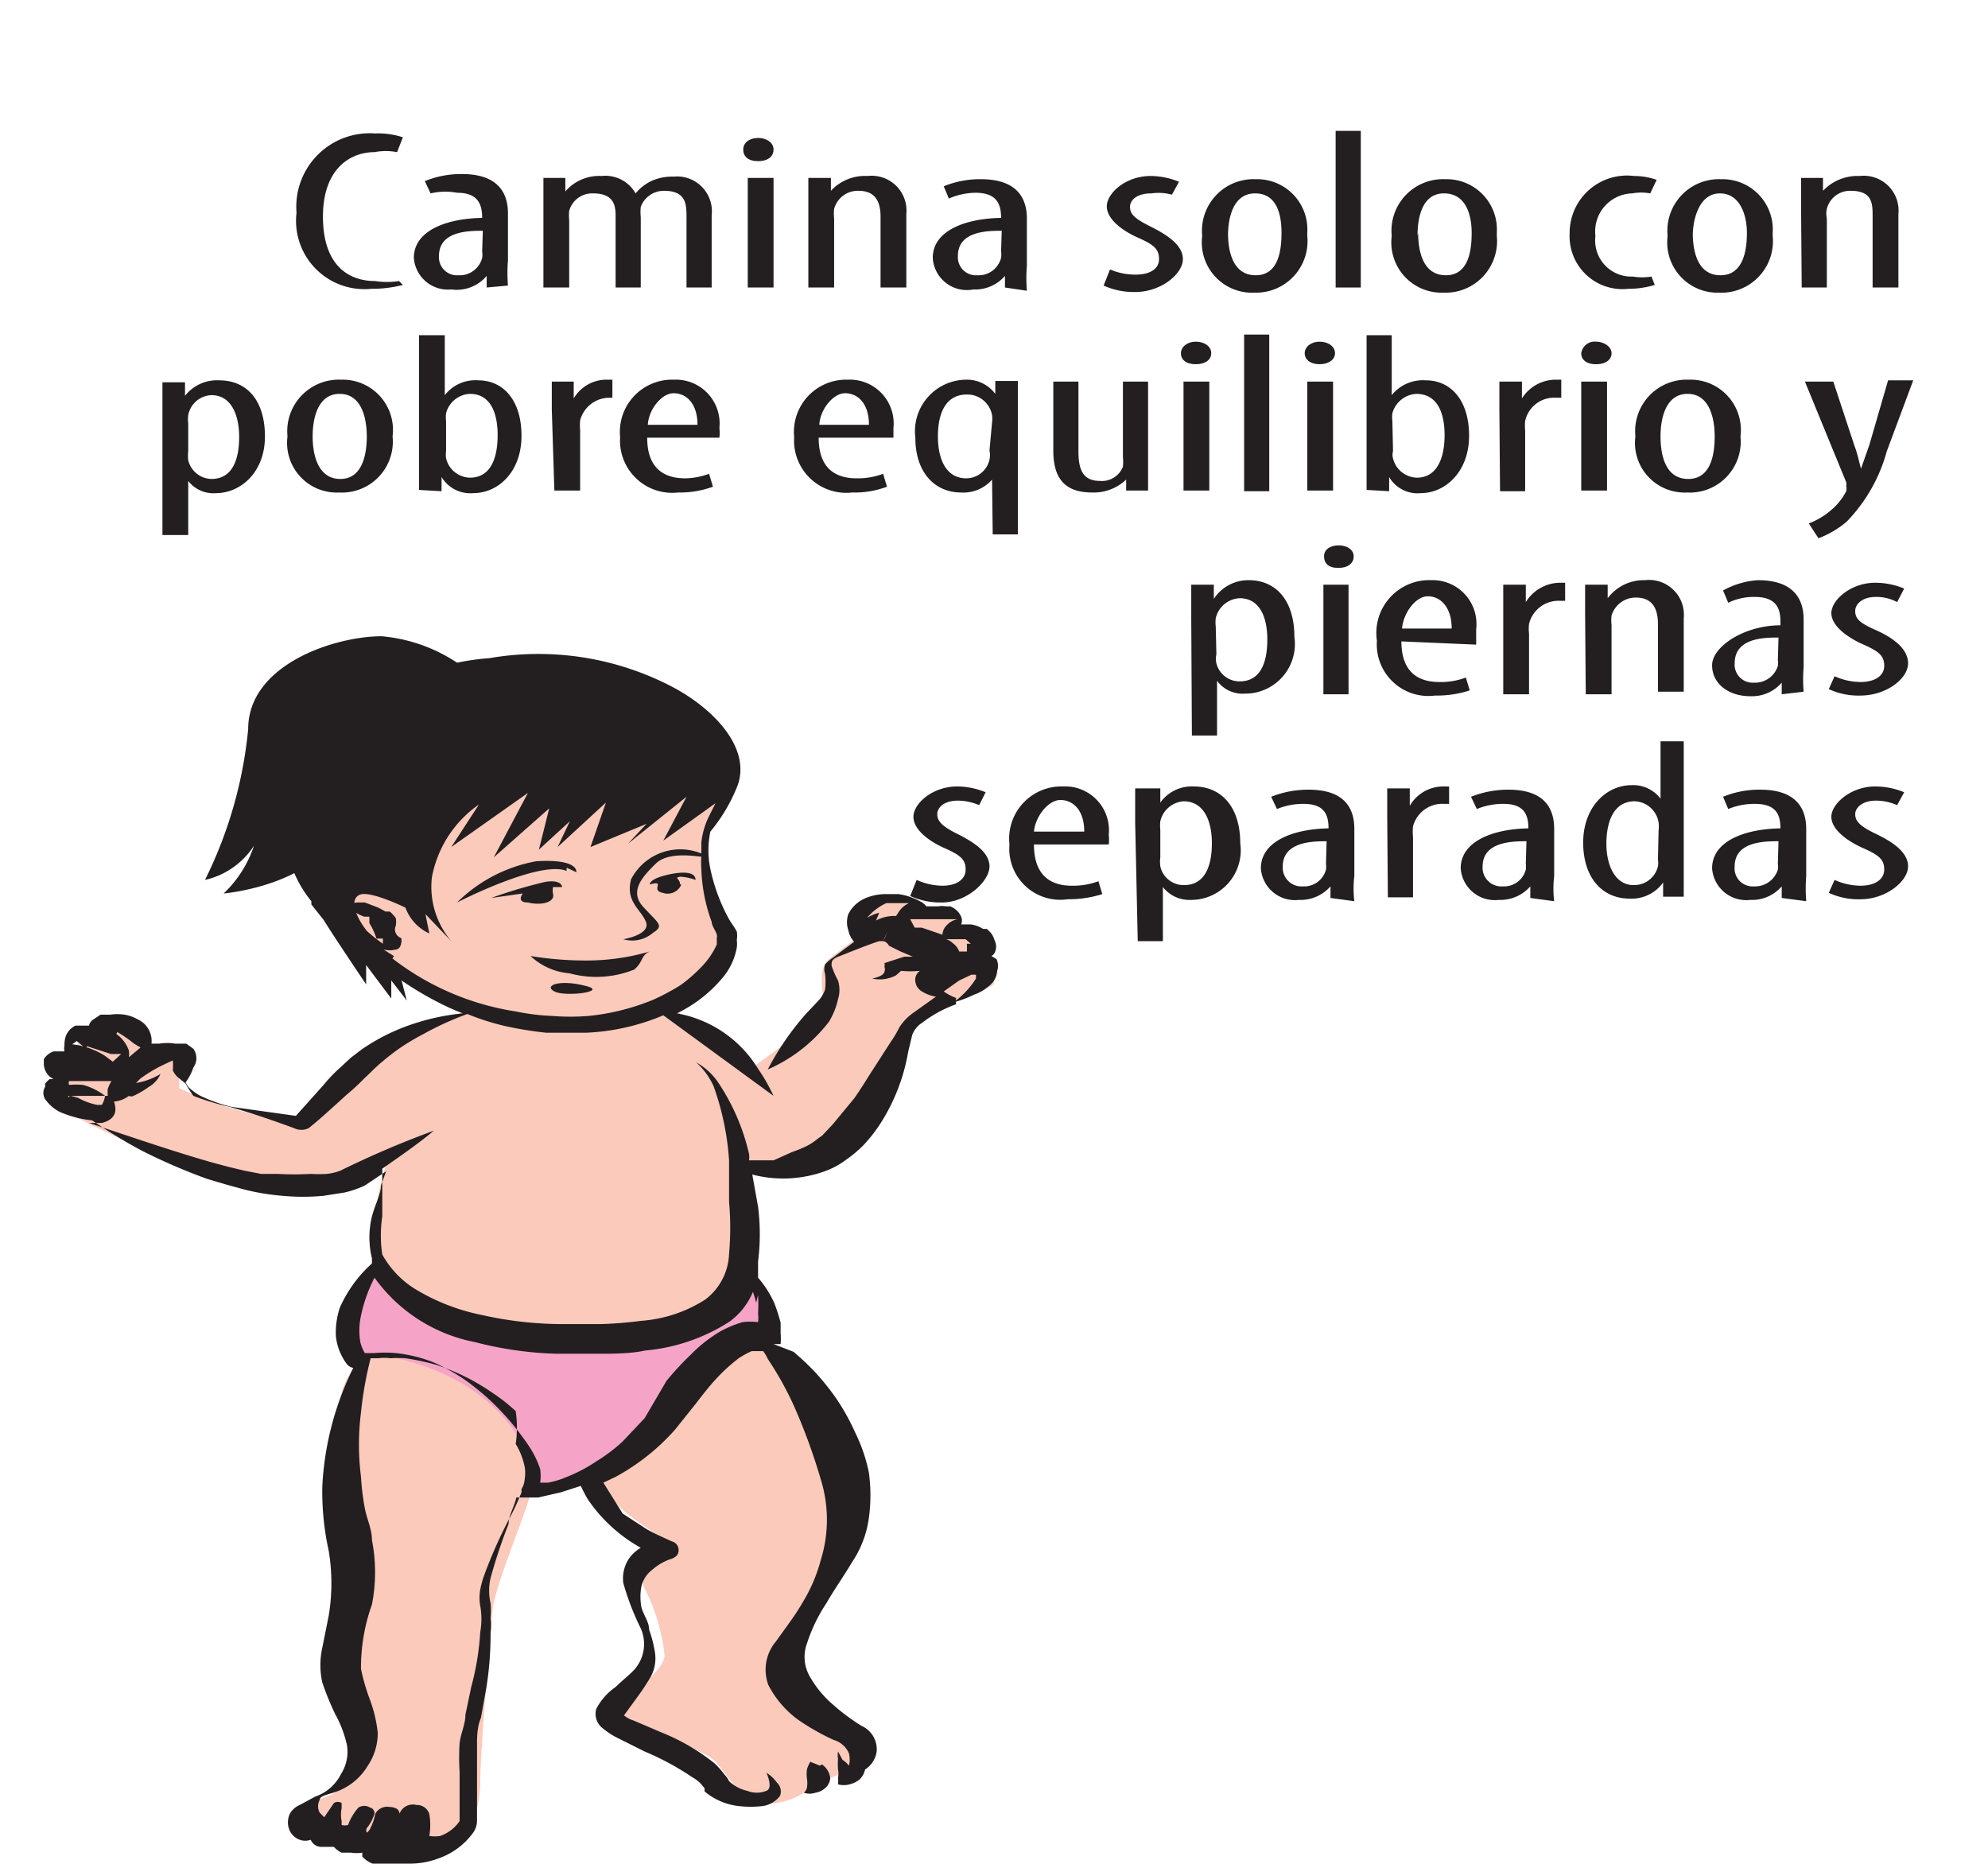 <svg id="Capa_1" data-name="Capa 1" xmlns="http://www.w3.org/2000/svg" viewBox="0 0 30.84 28.91"><defs><style>.cls-1{fill:#f5a4c7;}.cls-2{fill:#fbcabb;}.cls-3{fill:#231f20;}</style></defs><title>1-12meses</title><path class="cls-1" d="M6.84,18.94s-1.3.51-1.41,1.39,1.09,1.94,1.09,1.94a3.34,3.34,0,0,0,2,.79,14.55,14.55,0,0,0,3.32-1.76s.28-.7.16-1a3.82,3.82,0,0,0-.71-.8Z"/><path class="cls-2" d="M6,18.05a5.45,5.45,0,0,1-1.56.45A12.66,12.66,0,0,1,1.2,17.34c-.28-.24-.46-.27-.4-.48a1.76,1.76,0,0,1,.26-.52A2,2,0,0,1,1.48,16a3.49,3.49,0,0,0,.45-.18l.42.47s.31-.11.43,0,0,.38,0,.38l0,.21a5.87,5.87,0,0,0,1.67.5A.86.86,0,0,0,5.06,17s1-.88,1.32-1a7.82,7.82,0,0,1,1-.35s-1.19-.59-1.7-.91a1.87,1.87,0,0,1-.5-1.57,13.82,13.82,0,0,1,3.78-1.63A9,9,0,0,1,11,11.7c.08,0,.29.39.29.39A2.27,2.27,0,0,0,11,13.65c.22.75.32.89.12,1.25a2.36,2.36,0,0,1-.7.67,1.41,1.41,0,0,0,.43.38c.28.16.85.59.85.59s1.08-.76,1.08-.94-.12-.58.1-.74l.46-.35s-.09-.34.12-.47a1.59,1.59,0,0,1,1,.05c.21.07.4.12.46.27s.24.07.31.3a1.73,1.73,0,0,0,.16.35s.07.24,0,.28a9.77,9.77,0,0,0-1,.44,1.69,1.69,0,0,0-.41.73,4.13,4.13,0,0,1-.89,1.41,10.23,10.23,0,0,1-1.6.25,4.27,4.27,0,0,1-.07,1.71c-.25.55-1,.93-2.78.91s-2.31-.47-2.55-.91a1.68,1.68,0,0,1-.27-.92A3.38,3.38,0,0,1,6,18.05"/><path class="cls-2" d="M5.68,21.06a.92.92,0,0,0-.4.66c-.12.53,0,3.28-.09,3.7a3,3,0,0,0,.14,1.41c.13.3.13.86-.17,1s-.62.16-.62.37.08.28.19.28A11,11,0,0,0,6,28.69a3.91,3.91,0,0,0,1.15-.06,1.83,1.83,0,0,0,.3-1c0-.44.15-2.2.19-2.64s.6-1.67.63-2-.44-1.72-2.56-2"/><path class="cls-2" d="M9.21,22.87a2.32,2.32,0,0,0,.58.66c.35.25.66.45.66.45s-.57.41-.46.64a3,3,0,0,1,.32,1.06c0,.27-.81.8-.68.94s1.27.49,1.47.71.44.71.93.64.55-.33.84-.39.71-.5.23-.74a2.26,2.26,0,0,1-1-1.2c0-.25,1-1.44,1-2.1a6.21,6.21,0,0,0-.73-2.11,2,2,0,0,0-.6-.69Z"/><path class="cls-3" d="M15,14.76h0l-.12,0a.28.28,0,0,0-.1-.13.27.27,0,0,0-.1-.06h.18l.12,0s0,0,0,0l0,0h0l0,0,.08.07H15m-.39.56h0s0,0,0,0h0Zm-.21-.55Zm-.28-.39h0l0,0h0l.21,0,.18,0h.07l.16,0,.11,0a.31.31,0,0,0-.17.1.22.22,0,0,0-.06.14l0,0-.32-.11-.11,0Zm-.48-.1h0a.57.57,0,0,0-.19.08v0a.83.83,0,0,1,.3-.23l.07,0h.28a.4.4,0,0,0-.14.11l-.06.09A.59.59,0,0,0,13.59,14.28Zm.12.3h0S13.72,14.58,13.71,14.58Zm-2,5.63h0a2.81,2.81,0,0,1,0,.29.59.59,0,0,1,0,.13.93.93,0,0,0-.24,0,1.73,1.73,0,0,0-.34.14,2.26,2.26,0,0,0-.47.37,4.49,4.49,0,0,0-.37.4L10,22l-.34.36a2.59,2.59,0,0,1-.41.31,2.42,2.42,0,0,1-.48.25A1.31,1.31,0,0,1,8.5,23l-.12,0V23a.78.78,0,0,0,0-.21,1.5,1.5,0,0,0-.19-.38,4.16,4.16,0,0,0-.59-.69,3.93,3.93,0,0,0-.38-.31,3.15,3.15,0,0,0-.48-.27,2.2,2.2,0,0,0-.6-.15,1.93,1.93,0,0,0-.34,0l-.14,0,0,0a.61.61,0,0,1-.07-.17,1.09,1.09,0,0,1,0-.36,2.32,2.32,0,0,1,.22-.64,2.5,2.5,0,0,0,1.56,1A5.61,5.61,0,0,0,8.62,21c.23,0,.47,0,.68,0s.48,0,.71-.05a2.88,2.88,0,0,0,1.31-.45,1.08,1.08,0,0,0,.36-.46A1.6,1.6,0,0,1,11.73,20.21ZM7.51,24.44h0a1.41,1.41,0,0,0-.06.22.71.71,0,0,0,0,.25,1.17,1.17,0,0,1,0,.41,4.19,4.19,0,0,1-.14.85l-.09.43c0,.15-.07.28-.09.44a3.49,3.49,0,0,0,0,.45v.76s0,0,0,0a.61.61,0,0,1-.3.23.49.49,0,0,1-.17,0h0a.43.43,0,0,1,0,0,1,1,0,0,0,0-.34.2.2,0,0,0-.2-.14.22.22,0,0,0-.26.13.89.89,0,0,0,0,.4h0l0-.08a.61.61,0,0,1,0-.27h0c0-.07,0-.14-.16-.15a.21.21,0,0,0-.22.11h0a.74.74,0,0,1-.07.21.18.18,0,0,1-.06.08h0s.05,0,0,0h0a.08.08,0,0,1,0-.07h0a.64.64,0,0,0,.12-.23.09.09,0,0,0-.07-.09.17.17,0,0,0-.18,0h0a.84.84,0,0,0-.16.27v0a.19.19,0,0,1-.1,0h0s0,0,0-.06a.49.49,0,0,1,0-.2s0-.06,0-.08a.11.11,0,0,0-.12,0l-.15.22,0,0s0,0,0,0,0,0-.07-.07a.21.21,0,0,1,0-.2c0-.06.12-.08.24-.12a.94.94,0,0,0,.5-.4.91.91,0,0,0,.16-.52,2.11,2.11,0,0,0-.12-.51,3.21,3.21,0,0,1-.14-.48,2.91,2.91,0,0,1,.17-1,2.6,2.6,0,0,0,0-1c0-.17-.08-.33-.11-.49a3.86,3.86,0,0,1-.06-.49,4,4,0,0,1,0-1,5.67,5.67,0,0,1,.15-.84h.12a.75.75,0,0,1,.19,0,1.77,1.77,0,0,1,.23,0,3.94,3.94,0,0,1,.47.1,3.36,3.36,0,0,1,.87.43,2.8,2.8,0,0,1,.37.29A1.7,1.7,0,0,1,8,22.4a1.07,1.07,0,0,1,.14.36.54.54,0,0,1,0,.18.34.34,0,0,1-.05.16s0,0,0,0,0,0,0,.05a3.75,3.75,0,0,1-.19.41A7.27,7.27,0,0,0,7.51,24.44ZM6.13,28.59h0S6.14,28.6,6.13,28.59Zm0,0ZM1.08,17h0s0,0,0,0Zm0,0h0S1.06,17.05,1.06,17Zm.27-.77h0s0,0,0,0h0l0,0,.37.12.16,0-.13.12h0l-.12-.09a1.19,1.19,0,0,0-.51-.18l.07-.05S1.33,16.26,1.33,16.27Zm.47-.22h0a2.08,2.08,0,0,1,.26.18l.1.06L2,16.4a.44.44,0,0,0,0-.1A.53.53,0,0,0,1.74,16h0S1.8,16.05,1.8,16.05Zm.19.79Zm-.92-.19h0a0,0,0,0,1,0,0v0l0,0S1.07,16.64,1.07,16.65Zm1.55-.21h0S2.62,16.42,2.62,16.44Zm3.47-1.57h0l-.16-.1a.4.4,0,0,0,.19,0s.06,0,.08-.08,0-.1,0-.1a.14.14,0,0,1-.08-.19.35.35,0,0,0,0-.12s-.08-.1-.1-.1l-.06,0-.11-.06L5.66,14H5.53a.11.11,0,0,0-.09.07.1.1,0,0,0,0,.08l0,.05h0l0-.05,0,0a0,0,0,0,1,0,0h0l.07,0a.61.61,0,0,0,.14.07l.08,0s0,0,0,0,0,.07,0,.1a1,1,0,0,1,.11.24s0,0,0,0H6l0,0s0,0,0,0,0,0,0,0l0-.05h0l-.06.05s0,0,0,.08v0a2.43,2.43,0,0,1-.25-.2c-.18-.23-.27-.49-.11-.56s.71.2.71.2a.7.7,0,0,0,.37.4l-.06-.3.41.43a1.3,1.3,0,0,1-.31-1,1.77,1.77,0,0,1,.73-1.13L7,13.14l1.19-.84-.53,1,.86-.76-.16.64.48-.44-.19.4.75-.69-.24.69.87-.36-.29.31.91-.73-.36.68.81-.58-.1.2a1.21,1.21,0,0,0-.12.41v.17a.86.86,0,0,0-1.09.4c-.09.35.15.46.23.66s-.35.27-.35.27a.49.49,0,0,0,.46-.1c.18-.11.08-.15-.15-.4s0-.48.19-.67.6-.12.71-.11a1.21,1.21,0,0,0,0,.19,2.59,2.59,0,0,0,.16.82c0,.06.07.15.08.2s0,0,0,.07l0,.08a1.2,1.2,0,0,1-.23.34,2.36,2.36,0,0,1-.33.29,3.45,3.45,0,0,1-.43.23,3.56,3.56,0,0,1-1,.25,3.46,3.46,0,0,1-.56,0A3.41,3.41,0,0,1,8,15.69,4.16,4.16,0,0,1,6.09,14.87ZM1.57,17.19h0v0S1.51,17.21,1.57,17.19Zm13.89-2.31-.08-.05h0a.12.12,0,0,0,.05-.05.21.21,0,0,0,0-.19.34.34,0,0,0-.06-.12l-.06-.06-.06,0a.47.47,0,0,0-.19-.07h-.15a.15.15,0,0,0,0-.12.3.3,0,0,0-.17-.16l-.06,0a.42.42,0,0,0-.13,0h-.18a.27.27,0,0,0-.1-.08,1,1,0,0,0-.33-.11l-.08,0h-.14a.8.8,0,0,0-.26.05.53.53,0,0,0-.3.26.39.39,0,0,0,0,.25.37.37,0,0,0,.09.18l-.32.24a.69.69,0,0,0-.13.11.23.23,0,0,0,0,.15,1.09,1.09,0,0,1,0,.24.5.5,0,0,1-.12.19l-.18.19a4.36,4.36,0,0,0-.59.86v0a0,0,0,0,0,0,0,2.41,2.41,0,0,0,.95-.74A1.15,1.15,0,0,0,13,15.5a.48.48,0,0,0,0-.29,1.46,1.46,0,0,1-.1-.23c0-.07,0-.1.13-.15s.42-.17.61-.23l.06,0h0s.05,0,.09.07l.18.09.19.08c-.06,0-.13,0-.13,0l-.31.1a.11.11,0,0,1,0,.06.08.08,0,0,1,0,.07c0,.05-.09.09-.19.11h0s0,0,0,0a.54.54,0,0,0,.37-.05l.08-.07a1.46,1.46,0,0,0,.29,0h0l0,0a.18.18,0,0,0-.07.11.21.21,0,0,0,.12.22.53.53,0,0,0,.2.07l-.35.25a.8.8,0,0,0-.22.23,1.59,1.59,0,0,1-.13.22l-.29.45c-.09.14-.18.29-.28.43l-.33.4-.17.18c-.08.05-.11.09-.22.15a1.94,1.94,0,0,1-.24.1L12,18h-.38a.36.36,0,0,0,0-.1,3.33,3.33,0,0,0-.46-1.08,1,1,0,0,0-.36-.34,1.12,1.12,0,0,1,.27.37A4.21,4.21,0,0,1,11.31,18V18h0s0,0,0,0h0c0,.2,0,.41,0,.64a4.57,4.57,0,0,1,0,.81.93.93,0,0,1-.37.71,2.13,2.13,0,0,1-1,.33,6,6,0,0,1-.62.05c-.23,0-.43,0-.64,0a5.72,5.72,0,0,1-1.2-.14,3.21,3.21,0,0,1-1-.38,1.46,1.46,0,0,1-.55-.56,2,2,0,0,1,0-.59c0-.18,0-.35,0-.48s0-.19,0-.26c.27-.19.55-.38.8-.59a14.7,14.7,0,0,0-1.45.62h0a.81.81,0,0,1-.21.05,1.9,1.9,0,0,1-.25,0,4.34,4.34,0,0,1-.51,0l-.26,0-.26-.05-.25-.06-.26-.07c-.63-.18-1.26-.4-1.9-.61h.2c.2-.05.21-.17.21-.21A.35.35,0,0,0,1.72,17L1.63,17V17a.39.39,0,0,1-.05.14h0l-.07,0a1,1,0,0,1-.3-.11L1.1,17l.15,0,.38,0a1,1,0,0,0-.34-.17,1.17,1.17,0,0,0-.22,0h0a.13.13,0,0,1,0-.06v0h0l.5,0h.16a.52.52,0,0,0-.06.13v.09a.35.35,0,0,0,.08.1A.45.45,0,0,0,2,17H2a.08.08,0,0,0,.07,0,1.38,1.38,0,0,0,.24-.14.43.43,0,0,0,.18-.2,0,0,0,0,0,0,0h0a1.07,1.07,0,0,1-.38.14l.07-.07a2.31,2.31,0,0,1,.35-.21l.15-.07v0a.66.66,0,0,1,0,.15l0,0v0a.29.29,0,0,0,.09.12l.11.09A1.51,1.51,0,0,0,3,17a4,4,0,0,0,.56.17c.36.1.7.22,1,.33a.26.26,0,0,0,.23,0l0,0c.21-.17.39-.34.59-.52a3.45,3.45,0,0,0,.28-.26c.1-.09.17-.17.27-.25a3.4,3.4,0,0,1,.3-.23,3.79,3.79,0,0,1,.34-.2,4.69,4.69,0,0,1,.68-.31,3.82,3.82,0,0,0,.6.19,5.74,5.74,0,0,0,.62.1h.63a3.44,3.44,0,0,0,1.19-.27L12,17a2.73,2.73,0,0,0-.24-.42,1.85,1.85,0,0,0-1.26-.86,2.12,2.12,0,0,0,.74-.59,1,1,0,0,0,.19-.43.49.49,0,0,0,0-.12.4.4,0,0,0,0-.13c-.05-.09-.08-.12-.12-.19a2.83,2.83,0,0,1-.29-.78,1.42,1.42,0,0,1,0-.58,2.6,2.6,0,0,0,.4-.66c.27-.6-.33-1.24-1-1.59a4.48,4.48,0,0,0-2.83-.44c-1.54.11-2.95,1.21-3.13,2.26a1.8,1.8,0,0,0,.37,1.51l0,.05.19.24c.18.29.66,1,.66,1v-.3l.39.52v-.28l.24.31-.08-.31a5.15,5.15,0,0,0,.61.36,3.49,3.49,0,0,0,.34.15,3.5,3.5,0,0,0-.73.15,3.13,3.13,0,0,0-.84.41l-.17.13-.15.14a2.37,2.37,0,0,0-.27.28l-.43.48-1-.14A2.45,2.45,0,0,1,3.11,17a.83.83,0,0,1-.18-.13.35.35,0,0,1-.05-.08,0,0,0,0,1,0,0A.83.83,0,0,0,3,16.56a.25.25,0,0,0,0-.29l-.11-.08-.06,0H2.72a.76.76,0,0,0-.25,0l-.12,0s0,0,0,0a.37.37,0,0,0-.22-.38.59.59,0,0,0-.2-.07.75.75,0,0,0-.22,0l-.15,0-.12.08a.16.16,0,0,0-.06.09H1.26l-.09,0C1,16,1,16.15,1,16.22a.19.19,0,0,0,0,.09l-.17,0a.29.29,0,0,0-.15.12v0s0,0,0,.06a.27.27,0,0,0,.15.25l-.06,0a.46.46,0,0,0-.07.07l0,.05a.18.18,0,0,0,0,.19.62.62,0,0,0,.23.2,1.68,1.68,0,0,0,.5.13,7.53,7.53,0,0,0,.79.48,9.11,9.11,0,0,0,1,.43l.27.08.29.08a3.58,3.58,0,0,0,.6.1,3.42,3.42,0,0,0,.64,0l.32-.05a1.52,1.52,0,0,0,.32-.11h0l.33-.22-.08.22c0,.13-.09.29-.14.48a1.36,1.36,0,0,0,0,.65l0,.08a2,2,0,0,0-.5.69,1.24,1.24,0,0,0-.06.43.87.87,0,0,0,.05.22.94.94,0,0,0,.12.22.17.17,0,0,0,.1.06,4.65,4.65,0,0,0-.48,1.84,4.26,4.26,0,0,0,.1,1,3.09,3.09,0,0,1,0,1l-.1.5a1.24,1.24,0,0,0,0,.54,4.19,4.19,0,0,0,.2.49,1.82,1.82,0,0,1,.18.47.64.64,0,0,1-.09.46.7.7,0,0,1-.4.35L4.65,28a.32.32,0,0,0-.15.13.31.31,0,0,0,0,.28.28.28,0,0,0,.15.13.25.25,0,0,0,.17,0h0a.18.18,0,0,0,.17.11h.19a.38.38,0,0,0,.12.09l.07,0h.08a.56.56,0,0,0,.17,0l0,0s0,0,0,.06a.41.41,0,0,0,.16.11.49.49,0,0,0,.25,0h.06l.11,0h0l.16,0h0s0,0,0,0h0a1.28,1.28,0,0,0,.44-.08,1.12,1.12,0,0,0,.54-.4.32.32,0,0,0,.06-.18v-.76c0-.14,0-.31,0-.42s0-.28.06-.42l.08-.44a5.14,5.14,0,0,0,.07-.88.86.86,0,0,0,0-.23,1.32,1.32,0,0,0,0-.23.88.88,0,0,1,0-.39,8.26,8.26,0,0,1,.28-.84c0-.13.09-.27.12-.41l.34,0,.35-.08.31-.1a2.12,2.12,0,0,0,.11.21,2.41,2.41,0,0,0,.82.75.61.61,0,0,0-.17.15.55.55,0,0,0-.1.4,4.08,4.08,0,0,0,.27.7.6.6,0,0,1-.09.63c-.08.09-.2.18-.3.28a.93.93,0,0,0-.3.34.28.28,0,0,0,.1.3,1.14,1.14,0,0,0,.23.15l.42.21a4.24,4.24,0,0,1,.74.4.53.53,0,0,1,.14.11l.05.06,0,.05,0,0a1,1,0,0,0,.56.23,1.58,1.58,0,0,0,.31,0,.41.41,0,0,0,.3-.16.19.19,0,0,0-.05-.21.57.57,0,0,0-.16-.15h0s0,0,0,0,.11.24,0,.28a.4.4,0,0,1-.3,0,.59.59,0,0,1-.28-.15l0,0h0s0,0,0,0h0v0a.36.36,0,0,0-.07-.1,1.29,1.29,0,0,0-.16-.18,3.27,3.27,0,0,0-.83-.48l-.42-.18a.42.42,0,0,1-.15-.08s0,0,0,0,.11-.15.19-.26a3.78,3.78,0,0,0,.22-.33.6.6,0,0,0,.07-.39,2,2,0,0,0-.09-.35c0-.12-.09-.23-.12-.35a.87.87,0,0,1,0-.32.46.46,0,0,1,.17-.26.84.84,0,0,1,.27-.16h0a.24.24,0,0,0,.11-.06.14.14,0,0,0-.08-.22c-.13-.06-.27-.12-.39-.19l-.37-.24L9.36,23l.19-.09a3.41,3.41,0,0,0,.92-.73l.32-.4c.1-.13.2-.26.31-.38a2.76,2.76,0,0,1,.36-.33,1.36,1.36,0,0,1,.2-.11c.06,0,.15,0,.11,0h.07a.63.63,0,0,1,.07.12,5,5,0,0,1,.42.76,9.2,9.2,0,0,1,.4,1.1,2.11,2.11,0,0,1,0,1.27,2.46,2.46,0,0,1-.28.65c-.12.21-.27.4-.41.6a.68.68,0,0,0-.12.68,1.55,1.55,0,0,0,.45.53,3.61,3.61,0,0,0,.56.32.37.37,0,0,1,.24.21.4.4,0,0,1,0,.19.41.41,0,0,0-.1-.09L13,27.17a.35.35,0,0,0,0,.11,1.22,1.22,0,0,0,0,.17.32.32,0,0,1,0,.13.37.37,0,0,1,0,.1.34.34,0,0,0,.18,0,.4.4,0,0,0,.16-.08.31.31,0,0,0,.08-.15s0,0,0,0h0v0h0a.4.4,0,0,0,.18-.28.4.4,0,0,0-.24-.4,3.19,3.19,0,0,1-.43-.32,1.62,1.62,0,0,1-.36-.43.61.61,0,0,1-.05-.53,2.52,2.52,0,0,1,.3-.62c.12-.21.27-.42.4-.64a1.62,1.62,0,0,0,.26-.69,2.62,2.62,0,0,0,0-.69,2.52,2.52,0,0,0-.21-.62,3.45,3.45,0,0,0-.3-.54,3.86,3.86,0,0,0-.34-.42,4.12,4.12,0,0,0-.32-.3L12,20.85l.11,0a1.09,1.09,0,0,0,0-.17c0-.06,0-.11,0-.16a2.81,2.81,0,0,0-.1-.31,1.62,1.62,0,0,0-.25-.39c0-.09,0-.17,0-.25a3.41,3.41,0,0,0,0-.85l-.09-.5a1.9,1.9,0,0,0,1.15-.06,1.26,1.26,0,0,0,.32-.18,1.84,1.84,0,0,0,.25-.21,2.37,2.37,0,0,0,.34-.46,3,3,0,0,0,.36-1l.06-.25a.36.36,0,0,1,.15-.19,1.91,1.91,0,0,1,.53-.29.1.1,0,0,0,0,0s0-.08,0-.1h0a.82.82,0,0,1-.19-.1h0l0,0h0l.24-.17.19-.09h.07l0,0,0,0s0,0,0,.06a1.31,1.31,0,0,1-.35.37h0l0,0a1.75,1.75,0,0,0,.32-.12.7.7,0,0,0,.29-.19.33.33,0,0,0,.07-.18A.25.25,0,0,0,15.46,14.88Z"/><path class="cls-3" d="M8.79,13.46l.15.07s.05-.21-.62-.17A2.34,2.34,0,0,0,7.09,14s1.28-.66,1.7-.49"/><path class="cls-3" d="M8.19,14c.2.05.42,0,.39-.13a.25.25,0,0,1,0-.11h.14s0-.12-.26-.08a7.55,7.55,0,0,0-.84.25l.49-.07S8,14,8.19,14"/><path class="cls-3" d="M10.55,13.72c0-.09-.1-.1,0-.12a.8.8,0,0,1,.24.05c0-.16-.3-.12-.51-.06s-.2.13-.2.13c.26-.07,0,.09.2.13a.23.23,0,0,0,.29-.13"/><path class="cls-3" d="M8.84,15.1a1.58,1.58,0,0,0,1-.06c.14-.12.1-.22.24-.28a3.52,3.52,0,0,1-1,.14c-.47,0-.85-.07-.85-.07a1,1,0,0,0,.62.27"/><path class="cls-3" d="M9.07,15.29c-.4-.1-.64,0-.47.09s.87,0,.47-.09"/><path class="cls-3" d="M6.84,14.65l0,0Z"/><path class="cls-3" d="M12.72,27.39l-.15-.06a.62.62,0,0,0-.05.11.5.5,0,0,0,0,.16.48.48,0,0,1,0,.12.14.14,0,0,1-.05.09.28.28,0,0,0,.18,0,.3.3,0,0,0,.16-.08.23.23,0,0,0,.07-.14.3.3,0,0,0-.13-.22"/><path class="cls-3" d="M6.25,4.42a1.9,1.9,0,0,1-.49.06A1.06,1.06,0,0,1,4.6,3.3,1.14,1.14,0,0,1,5.82,2.07a1.22,1.22,0,0,1,.43.06l-.09.23a.92.92,0,0,0-.35,0c-.37,0-.8.25-.8,1s.39,1,.81,1a1.22,1.22,0,0,0,.37,0Z"/><path class="cls-3" d="M7.49,3.58h0c-.21,0-.68,0-.68.39a.28.28,0,0,0,.3.3A.36.36,0,0,0,7.48,4a.34.34,0,0,0,0-.1Zm.06.88,0-.18h0A.61.61,0,0,1,7,4.49.53.53,0,0,1,6.42,4c0-.42.5-.61,1.06-.62v0c0-.23-.08-.39-.39-.39A1,1,0,0,0,6.68,3l-.09-.19a1.48,1.48,0,0,1,.58-.11c.49,0,.71.23.71.61v.73a2.42,2.42,0,0,0,0,.39Z"/><path class="cls-3" d="M8.43,3.2c0-.2,0-.3,0-.44h.34l0,.21h0a.69.69,0,0,1,.56-.24A.54.54,0,0,1,9.86,3h0a.72.72,0,0,1,.24-.19.78.78,0,0,1,.35-.07.54.54,0,0,1,.59.6V4.46h-.39V3.39c0-.22,0-.43-.35-.43a.38.38,0,0,0-.36.25.81.81,0,0,0,0,.16V4.46H9.55V3.34C9.55,3.16,9.5,3,9.2,3a.37.37,0,0,0-.37.27.76.76,0,0,0,0,.15V4.46H8.43Z"/><path class="cls-3" d="M11.6,4.46h0V2.76H12v1.7ZM12,2.32c0,.11-.09.18-.24.18s-.23-.07-.23-.18.1-.18.23-.18S12,2.21,12,2.32Z"/><path class="cls-3" d="M12.54,3.2c0-.2,0-.3,0-.44h.35l0,.2h0a.72.72,0,0,1,.57-.23.54.54,0,0,1,.6.59V4.46h-.4V3.36c0-.2-.06-.4-.34-.4a.38.38,0,0,0-.38.28.66.66,0,0,0,0,.15V4.46h-.4Z"/><path class="cls-3" d="M15.54,3.58h0c-.21,0-.68,0-.68.39a.28.28,0,0,0,.3.3A.36.36,0,0,0,15.53,4a.34.34,0,0,0,0-.1Zm.05.88,0-.18h0a.61.61,0,0,1-.49.21A.53.53,0,0,1,14.47,4c0-.42.5-.61,1.06-.62v0c0-.23-.08-.39-.4-.39a1.07,1.07,0,0,0-.41.09l-.08-.19a1.48,1.48,0,0,1,.58-.11c.49,0,.71.23.71.61v.73a2.42,2.42,0,0,0,0,.39Z"/><path class="cls-3" d="M17.22,4.18a1,1,0,0,0,.4.08c.22,0,.36-.09.36-.24s-.07-.22-.32-.33-.49-.29-.49-.49.29-.47.68-.47a1.16,1.16,0,0,1,.44.09l-.11.2A.79.79,0,0,0,17.86,3c-.22,0-.33.1-.33.21s.07.18.31.3.51.28.51.51-.34.51-.74.51a1.15,1.15,0,0,1-.49-.1Z"/><path class="cls-3" d="M19.05,3.61h0c0,.28.07.66.43.66s.4-.4.4-.66S19.82,3,19.47,3s-.42.4-.42.66m1.23,0a.8.8,0,0,1-.82.88.78.78,0,0,1-.81-.88.8.8,0,0,1,.83-.88A.78.78,0,0,1,20.28,3.61Z"/><rect class="cls-3" x="20.72" y="2.03" width="0.39" height="2.43"/><path class="cls-3" d="M22,3.61h0c0,.28.07.66.43.66s.4-.4.4-.66S22.75,3,22.4,3s-.41.4-.41.66m1.23,0a.8.8,0,0,1-.83.88.78.78,0,0,1-.8-.88.8.8,0,0,1,.83-.88A.78.78,0,0,1,23.22,3.61Z"/><path class="cls-3" d="M25.67,4.42a1.37,1.37,0,0,1-.41.06.82.82,0,0,1-.91-.86.89.89,0,0,1,1-.89,1.05,1.05,0,0,1,.35.06L25.6,3a.77.77,0,0,0-.28,0,.59.59,0,0,0-.57.66.56.56,0,0,0,.58.63.88.88,0,0,0,.29,0Z"/><path class="cls-3" d="M26.26,3.61h0c0,.28.07.66.43.66s.41-.4.41-.66S27,3,26.68,3s-.42.4-.42.66m1.24,0a.8.8,0,0,1-.83.88.78.78,0,0,1-.8-.88.8.8,0,0,1,.83-.88A.78.78,0,0,1,27.5,3.61Z"/><path class="cls-3" d="M27.94,3.2c0-.2,0-.3,0-.44h.34l0,.2h0a.74.74,0,0,1,.57-.23.54.54,0,0,1,.6.59V4.46h-.4V3.36c0-.2,0-.4-.34-.4a.37.37,0,0,0-.37.28.34.34,0,0,0,0,.15V4.46h-.39Z"/><path class="cls-3" d="M2.92,7h0a.61.61,0,0,0,0,.14.38.38,0,0,0,.36.29c.33,0,.43-.31.43-.65s-.12-.65-.43-.65a.38.38,0,0,0-.36.31.53.53,0,0,0,0,.13Zm-.4-.54c0-.26,0-.41,0-.53h.35l0,.21h0a.63.63,0,0,1,.53-.24c.43,0,.71.31.71.87s-.38.88-.76.88a.49.49,0,0,1-.43-.19h0v.84h-.4Z"/><path class="cls-3" d="M4.85,6.77h0c0,.28.08.66.43.66s.41-.4.41-.66-.07-.66-.42-.66-.42.4-.42.66m1.24,0a.79.79,0,0,1-.83.87.77.77,0,0,1-.8-.87.8.8,0,0,1,.83-.88A.78.78,0,0,1,6.09,6.77Z"/><path class="cls-3" d="M6.92,7h0a.37.37,0,0,0,0,.11.39.39,0,0,0,.37.3c.32,0,.43-.3.43-.66s-.12-.64-.43-.64a.4.4,0,0,0-.37.3.49.49,0,0,0,0,.12Zm-.42.6c0-.09,0-.29,0-.4v-2h.4v.93h0a.6.6,0,0,1,.52-.23c.38,0,.67.3.67.86s-.36.89-.75.89a.52.52,0,0,1-.49-.25h0l0,.22Z"/><path class="cls-3" d="M8.56,6.35c0-.14,0-.31,0-.43H8.9l0,.26h0a.59.59,0,0,1,.52-.29h.08v.28H9.45A.47.47,0,0,0,9,6.52a.76.76,0,0,0,0,.15v.94h-.4Z"/><path class="cls-3" d="M10.82,6.59h0c0-.34-.18-.49-.37-.49s-.39.26-.4.49Zm-.78.2c0,.52.31.63.59.63A1.12,1.12,0,0,0,11,7.35l.06.2a1.49,1.49,0,0,1-.54.09.81.81,0,0,1-.9-.86.81.81,0,0,1,.83-.89.68.68,0,0,1,.71.75.66.66,0,0,1,0,.15Z"/><path class="cls-3" d="M13.48,6.59h0c0-.34-.18-.49-.37-.49s-.39.26-.4.49Zm-.78.2c0,.52.31.63.59.63a1.12,1.12,0,0,0,.41-.07l.06.2a1.42,1.42,0,0,1-.54.09.81.81,0,0,1-.9-.86.81.81,0,0,1,.83-.89.68.68,0,0,1,.71.75v.15Z"/><path class="cls-3" d="M15.39,6.55h0a.41.41,0,0,0,0-.11A.39.39,0,0,0,15,6.12c-.33,0-.45.29-.45.65s.13.65.44.65a.37.37,0,0,0,.36-.29.32.32,0,0,0,0-.14Zm0,.89h0a.59.59,0,0,1-.48.2c-.4,0-.71-.3-.71-.85a.8.8,0,0,1,.78-.9.55.55,0,0,1,.46.22h0l0-.2h.35c0,.12,0,.27,0,.53V8.29h-.39Z"/><path class="cls-3" d="M17.81,7.15c0,.19,0,.34,0,.46h-.34l0-.17h0a.73.73,0,0,1-.53.2c-.43,0-.6-.23-.6-.65V5.92h.39V7c0,.27.06.46.33.46a.35.35,0,0,0,.36-.22.77.77,0,0,0,0-.15V5.92h.39Z"/><path class="cls-3" d="M18.36,7.61h0V5.92h.4V7.61Zm.43-2.13c0,.1-.09.17-.24.17s-.23-.07-.23-.17.1-.18.23-.18S18.79,5.37,18.79,5.48Z"/><rect class="cls-3" x="19.3" y="5.19" width="0.39" height="2.43"/><path class="cls-3" d="M20.28,7.61h0V5.92h.4V7.61Zm.43-2.13c0,.1-.1.17-.24.17s-.23-.07-.23-.17.1-.18.23-.18S20.71,5.37,20.71,5.48Z"/><path class="cls-3" d="M21.61,7h0a.2.2,0,0,0,0,.11.39.39,0,0,0,.37.3c.31,0,.43-.3.43-.66s-.12-.64-.44-.64a.41.41,0,0,0-.37.3.49.49,0,0,0,0,.12Zm-.41.6c0-.09,0-.29,0-.4v-2h.39v.93h0a.62.62,0,0,1,.53-.23c.38,0,.67.3.67.86s-.37.89-.75.89a.51.51,0,0,1-.49-.25h0l0,.22Z"/><path class="cls-3" d="M23.26,6.35c0-.14,0-.31,0-.43h.35l0,.26h0a.62.62,0,0,1,.53-.29h.08v.28h-.08a.46.46,0,0,0-.48.36.77.77,0,0,0,0,.15v.94h-.39Z"/><path class="cls-3" d="M24.53,7.61h0V5.92h.4V7.61ZM25,5.48c0,.1-.09.17-.24.17s-.23-.07-.23-.17a.21.21,0,0,1,.23-.18C24.87,5.3,25,5.37,25,5.48Z"/><path class="cls-3" d="M25.76,6.77h0c0,.28.07.66.43.66s.41-.4.41-.66-.07-.66-.42-.66-.42.4-.42.66m1.24,0a.79.79,0,0,1-.83.87.77.77,0,0,1-.8-.87.8.8,0,0,1,.83-.88A.78.78,0,0,1,27,6.77Z"/><path class="cls-3" d="M28.44,5.92l.33,1c.05.13.07.25.1.35h0L29,6.9l.29-1h.39L29.27,7a2.52,2.52,0,0,1-.62,1.09,1.46,1.46,0,0,1-.44.26l-.15-.23a1.16,1.16,0,0,0,.35-.21.94.94,0,0,0,.23-.29.15.15,0,0,0,0-.08.13.13,0,0,0,0-.06L28,5.92Z"/><path class="cls-3" d="M18.87,10.15h0a.32.32,0,0,0,0,.14.37.37,0,0,0,.36.28c.33,0,.43-.3.43-.65s-.12-.64-.43-.64a.4.4,0,0,0-.37.31.53.53,0,0,0,0,.13Zm-.39-.55c0-.26,0-.41,0-.53h.35l0,.22h0A.64.64,0,0,1,19.37,9c.43,0,.71.32.71.88a.77.77,0,0,1-.77.88.49.49,0,0,1-.43-.2h0v.85h-.39Z"/><path class="cls-3" d="M20.53,10.77h0V9.07h.39v1.7ZM21,8.63c0,.11-.09.18-.24.18s-.22-.07-.22-.18.1-.17.23-.17S21,8.53,21,8.63Z"/><path class="cls-3" d="M22.52,9.75h0c0-.34-.18-.5-.37-.5s-.38.26-.4.5Zm-.78.2c0,.52.31.63.59.63a1.08,1.08,0,0,0,.41-.07l.06.2a1.66,1.66,0,0,1-.54.08.8.8,0,0,1-.9-.85A.82.82,0,0,1,22.2,9a.68.68,0,0,1,.7.76V10Z"/><path class="cls-3" d="M23.32,9.51c0-.14,0-.31,0-.44h.35l0,.27h0a.63.63,0,0,1,.53-.3h.08v.28h-.08a.47.47,0,0,0-.48.36.66.66,0,0,0,0,.15v.94h-.4Z"/><path class="cls-3" d="M24.59,9.51c0-.2,0-.3,0-.44h.35l0,.21h0A.7.7,0,0,1,25.52,9a.54.54,0,0,1,.6.59v1.14h-.4V9.68c0-.2-.06-.41-.34-.41a.39.39,0,0,0-.38.28.66.66,0,0,0,0,.15v1.07h-.4Z"/><path class="cls-3" d="M27.59,9.89h0c-.21,0-.68,0-.68.4a.28.28,0,0,0,.3.3.37.37,0,0,0,.37-.26.28.28,0,0,0,0-.09Zm.05.88,0-.18h0a.61.61,0,0,1-.49.21c-.33,0-.59-.19-.59-.48s.5-.62,1.06-.62V9.64c0-.22-.08-.38-.4-.38a.91.91,0,0,0-.41.09l-.08-.19A1.29,1.29,0,0,1,27.27,9c.49,0,.71.23.71.61v.74a2.3,2.3,0,0,0,0,.38Z"/><path class="cls-3" d="M28.46,10.49a1,1,0,0,0,.4.09c.23,0,.37-.1.37-.25s-.07-.22-.32-.33-.5-.29-.5-.49.3-.47.68-.47a1.18,1.18,0,0,1,.45.09l-.11.21a.67.67,0,0,0-.33-.08c-.21,0-.32.11-.32.22s.06.18.31.29.51.28.51.52-.34.5-.74.5a1.09,1.09,0,0,1-.49-.1Z"/><path class="cls-3" d="M14.22,13.65a1,1,0,0,0,.4.09c.22,0,.36-.1.36-.25s-.07-.22-.32-.33-.49-.29-.49-.49.29-.47.68-.47a1.16,1.16,0,0,1,.44.09l-.1.2a.84.84,0,0,0-.33-.07c-.22,0-.32.11-.32.21s.06.18.3.3.51.28.51.51S15,14,14.61,14a1.15,1.15,0,0,1-.49-.1Z"/><path class="cls-3" d="M16.82,12.9h0c0-.34-.18-.49-.37-.49s-.39.26-.41.49Zm-.78.2c0,.52.3.64.59.64a1.12,1.12,0,0,0,.41-.07l.06.2a1.75,1.75,0,0,1-.54.08.79.79,0,0,1-.9-.85.81.81,0,0,1,.83-.9.68.68,0,0,1,.71.75.62.62,0,0,1,0,.15Z"/><path class="cls-3" d="M18,13.3h0a.53.53,0,0,0,0,.14.37.37,0,0,0,.37.29c.33,0,.43-.31.43-.65s-.12-.65-.44-.65a.4.4,0,0,0-.36.31.57.57,0,0,0,0,.13Zm-.39-.54c0-.26,0-.41,0-.53H18l0,.22h0a.6.6,0,0,1,.52-.25c.43,0,.72.32.72.88a.77.77,0,0,1-.77.88.52.52,0,0,1-.43-.2h0v.84h-.39Z"/><path class="cls-3" d="M20.58,13.05h0c-.2,0-.68,0-.68.39a.29.29,0,0,0,.31.31.35.35,0,0,0,.36-.26.31.31,0,0,0,0-.09Zm.06.88,0-.18h0a.62.62,0,0,1-.49.21.53.53,0,0,1-.59-.49c0-.42.5-.61,1.05-.62v0c0-.23-.08-.38-.39-.38a1.07,1.07,0,0,0-.41.08l-.09-.19a1.56,1.56,0,0,1,.58-.11c.5,0,.71.23.71.61v.73a1.63,1.63,0,0,0,0,.39Z"/><path class="cls-3" d="M21.52,12.67c0-.14,0-.31,0-.44h.35l0,.27h0a.6.6,0,0,1,.53-.3h.08v.27h-.08a.47.47,0,0,0-.48.35.78.78,0,0,0,0,.16v.94h-.39Z"/><path class="cls-3" d="M23.68,13.05h0c-.2,0-.68,0-.68.39a.29.29,0,0,0,.31.31.35.35,0,0,0,.36-.26.31.31,0,0,0,0-.09Zm.06.88,0-.18h0a.62.62,0,0,1-.49.21.53.53,0,0,1-.59-.49c0-.42.5-.61,1.05-.62v0c0-.23-.08-.38-.39-.38a1.07,1.07,0,0,0-.41.08l-.09-.19a1.56,1.56,0,0,1,.58-.11c.5,0,.71.23.71.61v.73a1.63,1.63,0,0,0,0,.39Z"/><path class="cls-3" d="M25.73,12.88h0a.49.49,0,0,0,0-.12.39.39,0,0,0-.37-.33c-.33,0-.44.32-.44.66s.14.64.42.64a.38.38,0,0,0,.38-.29.36.36,0,0,0,0-.11Zm.39-1.38v2c0,.12,0,.31,0,.41H25.8l0-.22h0a.6.6,0,0,1-.52.25c-.42,0-.72-.32-.72-.87s.36-.89.75-.89a.53.53,0,0,1,.45.21h0V11.5Z"/><path class="cls-3" d="M27.59,13.05h0c-.21,0-.68,0-.68.39a.28.28,0,0,0,.3.31.37.37,0,0,0,.37-.26.31.31,0,0,0,0-.09Zm.05.88,0-.18h0a.61.61,0,0,1-.49.21.53.53,0,0,1-.59-.49c0-.42.5-.61,1.06-.62v0c0-.23-.08-.38-.4-.38a1.07,1.07,0,0,0-.41.08l-.08-.19a1.48,1.48,0,0,1,.58-.11c.49,0,.71.23.71.61v.73a2.42,2.42,0,0,0,0,.39Z"/><path class="cls-3" d="M28.46,13.65a1,1,0,0,0,.4.09c.23,0,.37-.1.37-.25s-.07-.22-.32-.33-.5-.29-.5-.49.3-.47.68-.47a1.18,1.18,0,0,1,.45.09l-.11.2a.81.81,0,0,0-.33-.07c-.21,0-.32.11-.32.21s.06.18.31.3.51.28.51.51-.34.51-.74.51a1.09,1.09,0,0,1-.49-.1Z"/><path class="cls-3" d="M7.34,10.47a2.51,2.51,0,0,0-1.42-.6c-.73,0-2.07.44-2.07,1.44a6.68,6.68,0,0,1-.67,2.34,1.23,1.23,0,0,0,.76-.53,1.81,1.81,0,0,1-.47.74s1.34-.11,1.79-.95a15.65,15.65,0,0,1,2.08-2.44"/></svg>